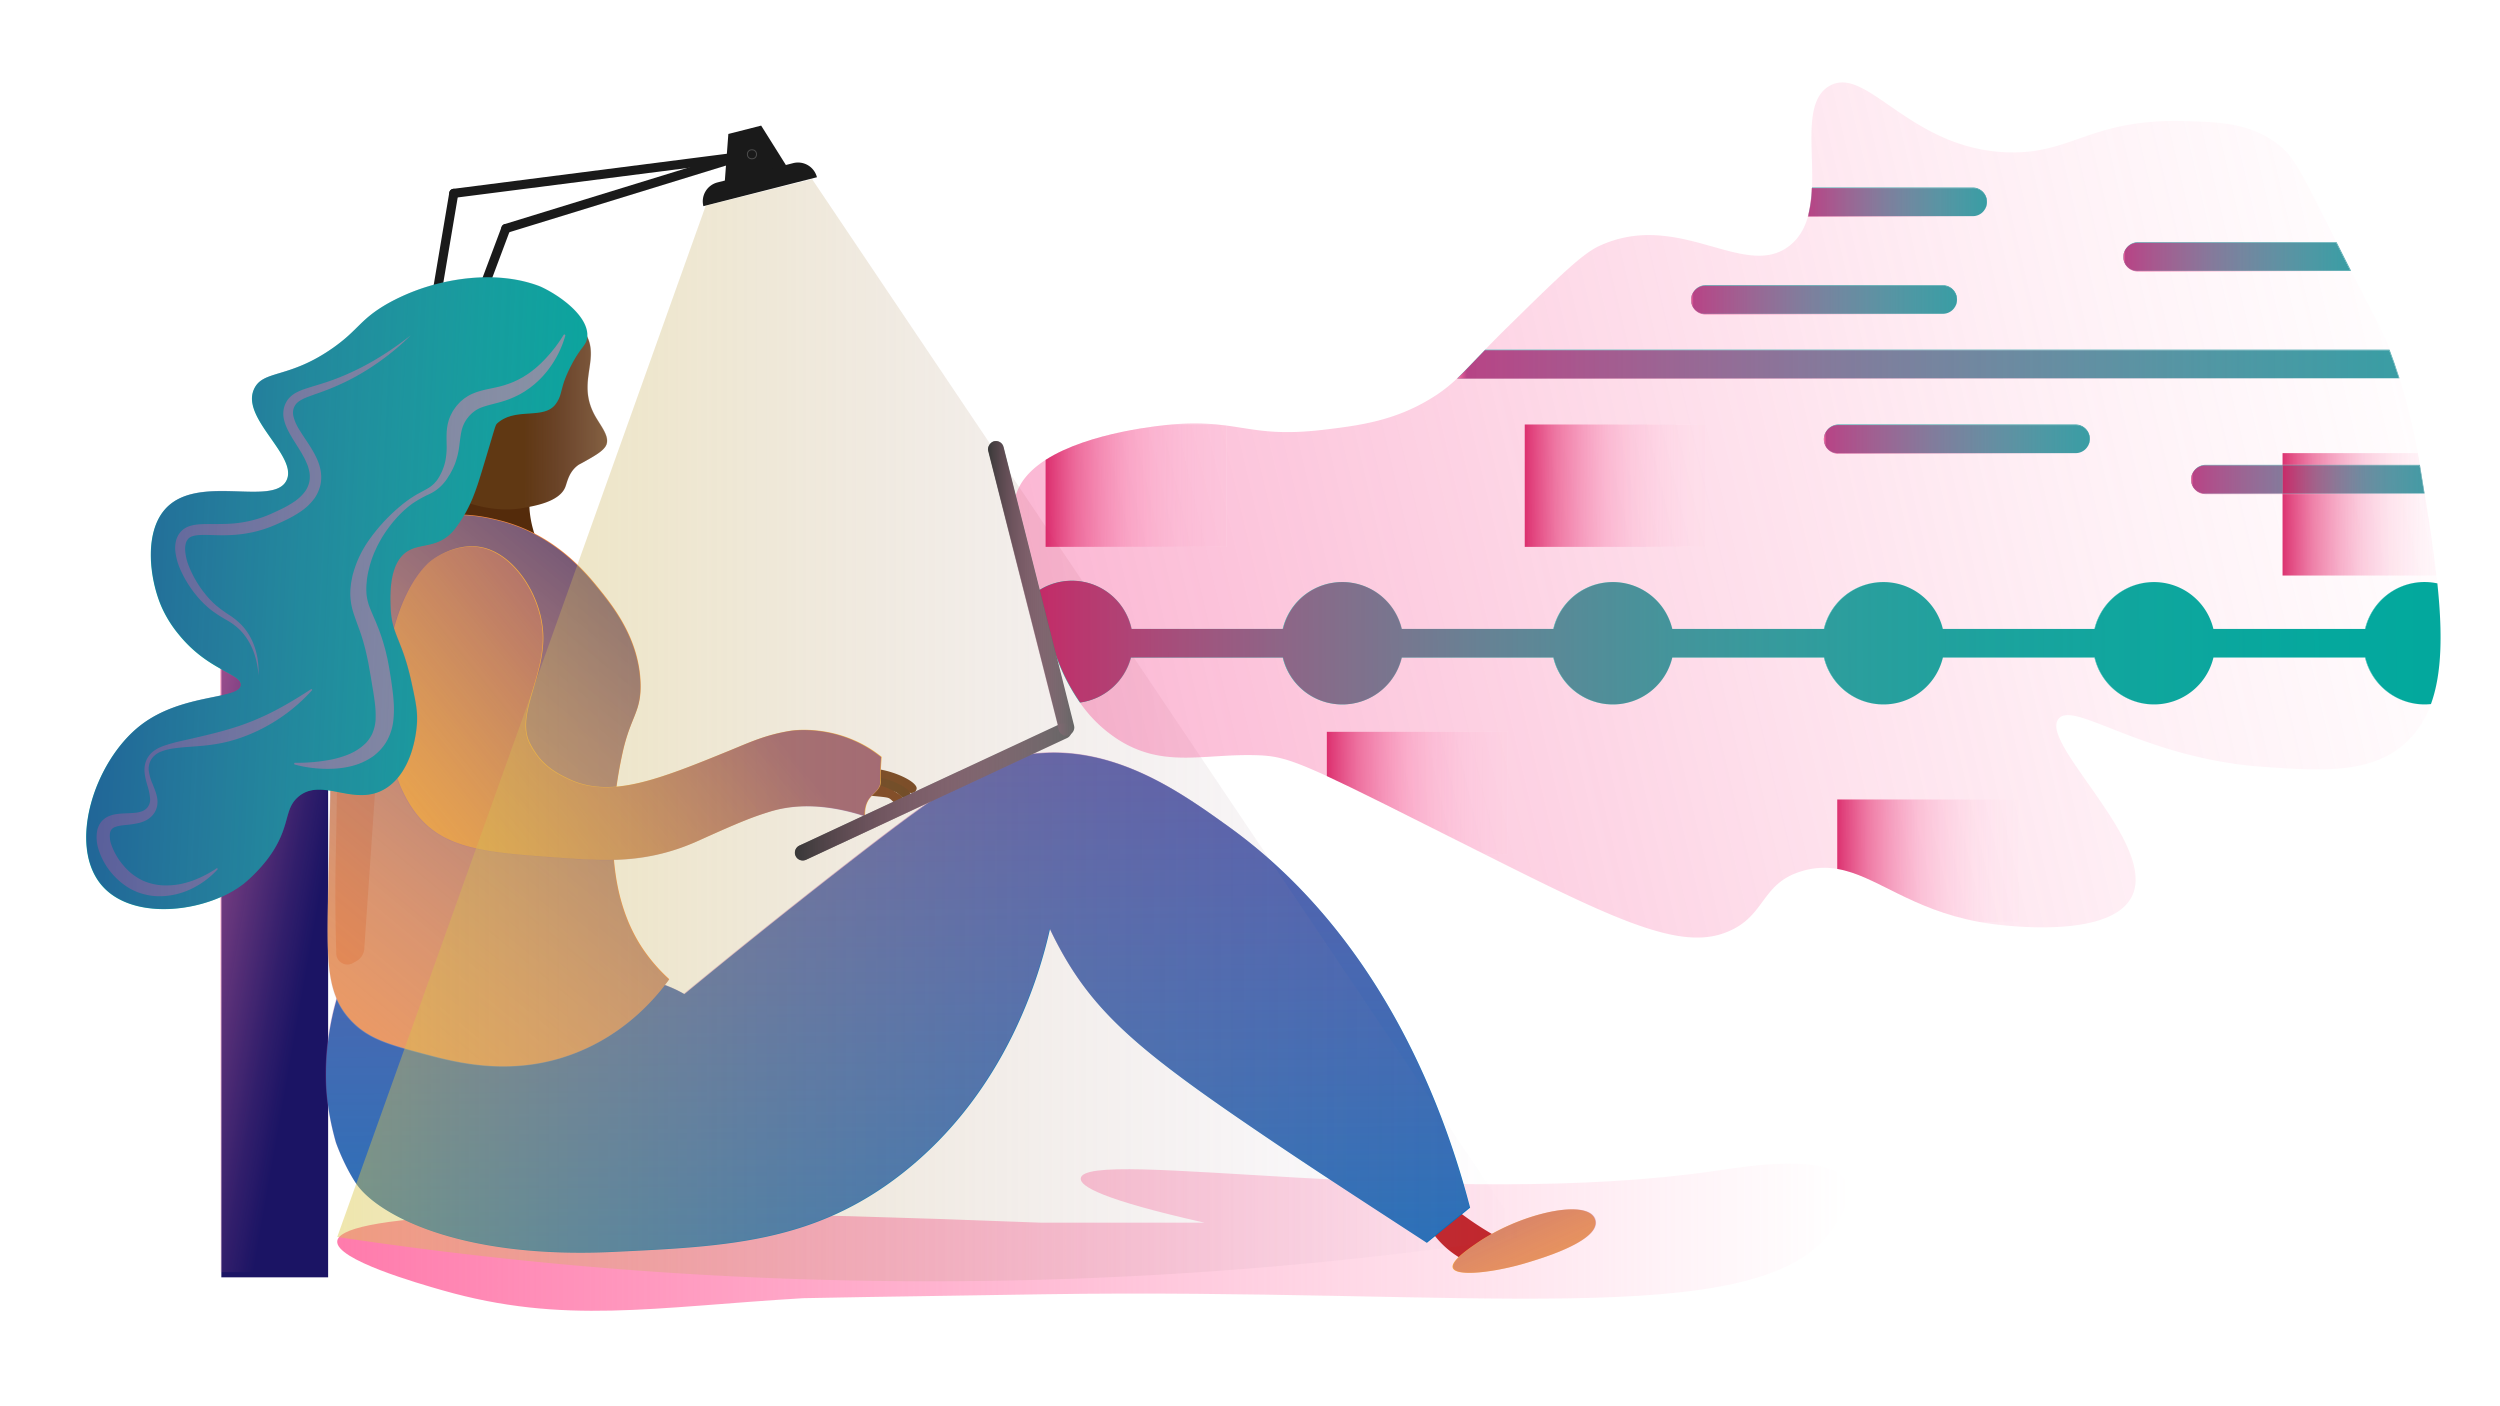 <svg xmlns="http://www.w3.org/2000/svg" xmlns:xlink="http://www.w3.org/1999/xlink" viewBox="0 0 1920 1080">
    <defs>
        <linearGradient id="linear-gradient-38" x1="71.58" y1="754.02" x2="1911.74" y2="322.41" xlink:href="#linear-gradient-8"/>
        <linearGradient id="linear-gradient-79" x1="758.68" y1="451.93" x2="824.84" y2="451.93" gradientTransform="translate(159.57 1108.79) rotate(-75.81)" xlink:href="#linear-gradient-78"/>
        <linearGradient id="Orchid-2" x1="65.15" y1="685.55" x2="240.72" y2="716.53" xlink:href="#Orchid"/>
        <linearGradient id="linear-gradient" x1="683.57" y1="234.2" x2="692.06" y2="1186.9" gradientUnits="userSpaceOnUse">
            <stop offset="0" stop-color="#662d91" stop-opacity="0.9"/>
            <stop offset="0.28" stop-color="#954599" stop-opacity="0.62"/>
            <stop offset="0.77" stop-color="#e16ca7" stop-opacity="0.17"/>
            <stop offset="1" stop-color="#ff7bac" stop-opacity="0"/>
        </linearGradient>
        <linearGradient id="linear-gradient-2" x1="611.91" y1="334.39" x2="83.97" y2="975.56" gradientUnits="userSpaceOnUse">
            <stop offset="0" stop-color="#1b1464"/>
            <stop offset="0.09" stop-color="#322b73" stop-opacity="0.9"/>
            <stop offset="0.71" stop-color="#c5c3d8" stop-opacity="0.25"/>
            <stop offset="1" stop-color="#fff" stop-opacity="0"/>
        </linearGradient>
        <linearGradient id="linear-gradient-3" x1="539.55" y1="494.65" x2="246.76" y2="731.75" gradientUnits="userSpaceOnUse">
            <stop offset="0" stop-color="#662d91" stop-opacity="0.64"/>
            <stop offset="0.03" stop-color="#682f92" stop-opacity="0.62"/>
            <stop offset="0.69" stop-color="#8e66a5" stop-opacity="0.17"/>
            <stop offset="1" stop-color="#9d7bac" stop-opacity="0"/>
        </linearGradient>
        <linearGradient id="linear-gradient-4" x1="612.7" y1="309.72" x2="402.38" y2="310.32" gradientUnits="userSpaceOnUse">
            <stop offset="0.34" stop-color="#dbc747"/>
            <stop offset="0.4" stop-color="#d4be52" stop-opacity="0.89"/>
            <stop offset="0.7" stop-color="#b79b82" stop-opacity="0.41"/>
            <stop offset="0.9" stop-color="#a484a0" stop-opacity="0.12"/>
            <stop offset="1" stop-color="#9d7bac" stop-opacity="0"/>
        </linearGradient>
        <linearGradient id="linear-gradient-5" x1="1103.69" y1="805.79" x2="1233.34" y2="1094.28" xlink:href="#linear-gradient"/>
        <linearGradient id="linear-gradient-6" x1="43.68" y1="445.47" x2="513.4" y2="468.09" gradientUnits="userSpaceOnUse">
            <stop offset="0" stop-color="#2e3192" stop-opacity="0.64"/>
            <stop offset="0.03" stop-color="#323493" stop-opacity="0.62"/>
            <stop offset="0.69" stop-color="#7f67a5" stop-opacity="0.17"/>
            <stop offset="1" stop-color="#9d7bac" stop-opacity="0"/>
        </linearGradient>
        <linearGradient id="linear-gradient-7" x1="259" y1="560.8" x2="1170" y2="560.8" gradientUnits="userSpaceOnUse">
            <stop offset="0" stop-color="#dbc747"/>
            <stop offset="0.1" stop-color="#d4be52" stop-opacity="0.89"/>
            <stop offset="0.55" stop-color="#b79b82" stop-opacity="0.41"/>
            <stop offset="0.86" stop-color="#a484a0" stop-opacity="0.12"/>
            <stop offset="1" stop-color="#9d7bac" stop-opacity="0"/>
        </linearGradient>
        <linearGradient id="linear-gradient-8" x1="99.62" y1="873.59" x2="1939.79" y2="441.98" gradientUnits="userSpaceOnUse">
            <stop offset="0" stop-color="#ff7bac"/>
            <stop offset="0.01" stop-color="#ed1e79" stop-opacity="0.7"/>
            <stop offset="0.42" stop-color="#f54890" stop-opacity="0.38"/>
            <stop offset="0.82" stop-color="#fc6da4" stop-opacity="0.11"/>
            <stop offset="1" stop-color="#ff7bac" stop-opacity="0"/>
        </linearGradient>
        <linearGradient id="linear-gradient-9" x1="20.52" y1="536.34" x2="1860.69" y2="104.73" xlink:href="#linear-gradient-8"/>
        <linearGradient id="linear-gradient-10" x1="61.46" y1="710.87" x2="1901.62" y2="279.26" xlink:href="#linear-gradient-8"/>
        <linearGradient id="linear-gradient-11" x1="21.77" y1="541.68" x2="1861.94" y2="110.07" xlink:href="#linear-gradient-8"/>
        <linearGradient id="linear-gradient-12" x1="42.07" y1="628.22" x2="1882.24" y2="196.61" xlink:href="#linear-gradient-8"/>
        <linearGradient id="linear-gradient-13" x1="1118.9" y1="290.73" x2="1842.52" y2="290.73" xlink:href="#linear-gradient-8"/>
        <linearGradient id="linear-gradient-14" x1="1119.38" y1="279.73" x2="1842.37" y2="279.73" xlink:href="#linear-gradient-8"/>
        <linearGradient id="linear-gradient-15" x1="24.82" y1="554.66" x2="1864.98" y2="123.05" xlink:href="#linear-gradient-8"/>
        <linearGradient id="linear-gradient-16" x1="1298.71" y1="232.86" x2="1502.71" y2="232.86" xlink:href="#linear-gradient-8"/>
        <linearGradient id="linear-gradient-17" x1="1298.71" y1="230.23" x2="1502.71" y2="230.23" xlink:href="#linear-gradient-8"/>
        <linearGradient id="linear-gradient-18" x1="53.92" y1="678.75" x2="1894.09" y2="247.14" xlink:href="#linear-gradient-8"/>
        <linearGradient id="linear-gradient-19" x1="1400.71" y1="339.86" x2="1604.71" y2="339.86" xlink:href="#linear-gradient-8"/>
        <linearGradient id="linear-gradient-20" x1="1400.71" y1="337.23" x2="1604.71" y2="337.23" xlink:href="#linear-gradient-8"/>
        <linearGradient id="linear-gradient-21" x1="1388.32" y1="155.47" x2="1525.71" y2="155.47" xlink:href="#linear-gradient-8"/>
        <linearGradient id="linear-gradient-22" x1="12.9" y1="503.84" x2="1853.07" y2="72.23" xlink:href="#linear-gradient-8"/>
        <linearGradient id="linear-gradient-23" x1="1388.32" y1="163.84" x2="1525.71" y2="163.84" xlink:href="#linear-gradient-8"/>
        <linearGradient id="linear-gradient-24" x1="1388.32" y1="155.23" x2="1525.71" y2="155.23" xlink:href="#linear-gradient-8"/>
        <linearGradient id="linear-gradient-25" x1="72.29" y1="757.05" x2="1912.45" y2="325.44" xlink:href="#linear-gradient-8"/>
        <linearGradient id="linear-gradient-26" x1="1682.71" y1="370.86" x2="1861.81" y2="370.86" xlink:href="#linear-gradient-8"/>
        <linearGradient id="linear-gradient-27" x1="1682.71" y1="368.23" x2="1861.81" y2="368.23" xlink:href="#linear-gradient-8"/>
        <linearGradient id="linear-gradient-28" x1="34.28" y1="595" x2="1874.45" y2="163.39" xlink:href="#linear-gradient-8"/>
        <linearGradient id="linear-gradient-29" x1="1630.71" y1="199.86" x2="1805.32" y2="199.86" xlink:href="#linear-gradient-8"/>
        <linearGradient id="linear-gradient-30" x1="1630.71" y1="197.23" x2="1805.32" y2="197.23" xlink:href="#linear-gradient-8"/>
        <linearGradient id="linear-gradient-31" x1="743.04" y1="498.3" x2="1966.39" y2="494.03" gradientUnits="userSpaceOnUse">
            <stop offset="0" stop-color="#d4145a"/>
            <stop offset="0.07" stop-color="#da2366" stop-opacity="0.85"/>
            <stop offset="0.19" stop-color="#e43a78" stop-opacity="0.63"/>
            <stop offset="0.32" stop-color="#ec4e88" stop-opacity="0.44"/>
            <stop offset="0.44" stop-color="#f35e95" stop-opacity="0.28"/>
            <stop offset="0.57" stop-color="#f86b9f" stop-opacity="0.16"/>
            <stop offset="0.71" stop-color="#fc74a6" stop-opacity="0.07"/>
            <stop offset="0.85" stop-color="#fe79ab" stop-opacity="0.02"/>
            <stop offset="1" stop-color="#ff7bac" stop-opacity="0"/>
        </linearGradient>
        <linearGradient id="linear-gradient-32" x1="82.41" y1="800.21" x2="1922.58" y2="368.61" xlink:href="#linear-gradient-8"/>
        <linearGradient id="linear-gradient-33" x1="743.13" y1="524.81" x2="1966.49" y2="520.54" xlink:href="#linear-gradient-31"/>
        <linearGradient id="linear-gradient-34" x1="104.08" y1="892.61" x2="1944.25" y2="461" xlink:href="#linear-gradient-8"/>
        <linearGradient id="linear-gradient-35" x1="743.14" y1="526.26" x2="1966.49" y2="521.99" xlink:href="#linear-gradient-31"/>
        <linearGradient id="linear-gradient-36" x1="117.68" y1="950.59" x2="1957.85" y2="518.99" xlink:href="#linear-gradient-8"/>
        <linearGradient id="linear-gradient-37" x1="743.2" y1="544.78" x2="1966.56" y2="540.51" xlink:href="#linear-gradient-31"/>
        <linearGradient id="Orchid" x1="258.97" y1="950.17" x2="1419.6" y2="950.17" gradientUnits="userSpaceOnUse">
            <stop offset="0" stop-color="#ff7bac"/>
            <stop offset="0.22" stop-color="#ff7bac" stop-opacity="0.76"/>
            <stop offset="0.6" stop-color="#ff7bac" stop-opacity="0.36"/>
            <stop offset="0.87" stop-color="#ff7bac" stop-opacity="0.1"/>
            <stop offset="1" stop-color="#ff7bac" stop-opacity="0"/>
        </linearGradient>
        <linearGradient id="linear-gradient-39" x1="743.13" y1="524.08" x2="1966.48" y2="519.81" xlink:href="#linear-gradient-31"/>
        <linearGradient id="linear-gradient-40" x1="60.62" y1="707.31" x2="1900.79" y2="275.71" xlink:href="#linear-gradient-8"/>
        <linearGradient id="linear-gradient-41" x1="743.12" y1="522.65" x2="1966.48" y2="518.38" xlink:href="#linear-gradient-31"/>
        <linearGradient id="linear-gradient-42" x1="93.25" y1="846.41" x2="1933.42" y2="414.8" xlink:href="#linear-gradient-8"/>
        <linearGradient id="linear-gradient-43" x1="743.13" y1="525.54" x2="1966.49" y2="521.26" xlink:href="#linear-gradient-31"/>
        <linearGradient id="linear-gradient-44" x1="58.54" y1="698.45" x2="1898.71" y2="266.84" xlink:href="#linear-gradient-8"/>
        <linearGradient id="linear-gradient-45" x1="742.93" y1="466.09" x2="1966.28" y2="461.82" xlink:href="#linear-gradient-31"/>
        <linearGradient id="linear-gradient-46" x1="47.6" y1="651.8" x2="1887.77" y2="220.19" xlink:href="#linear-gradient-8"/>
        <linearGradient id="linear-gradient-47" x1="742.92" y1="464.86" x2="1966.28" y2="460.59" xlink:href="#linear-gradient-31"/>
        <linearGradient id="linear-gradient-48" x1="97.06" y1="862.65" x2="1937.22" y2="431.05" xlink:href="#linear-gradient-8"/>
        <linearGradient id="linear-gradient-49" x1="742.88" y1="451.44" x2="1966.23" y2="447.17" xlink:href="#linear-gradient-31"/>
        <linearGradient id="linear-gradient-50" x1="91.05" y1="837.04" x2="1931.22" y2="405.43" xlink:href="#linear-gradient-8"/>
        <linearGradient id="linear-gradient-51" x1="742.93" y1="468.26" x2="1966.29" y2="463.99" xlink:href="#linear-gradient-31"/>
        <linearGradient id="linear-gradient-52" x1="69.38" y1="744.64" x2="1909.55" y2="313.04" xlink:href="#linear-gradient-8"/>
        <linearGradient id="linear-gradient-53" x1="742.93" y1="466.81" x2="1966.28" y2="462.54" xlink:href="#linear-gradient-31"/>
        <linearGradient id="linear-gradient-54" x1="80.21" y1="790.84" x2="1920.38" y2="359.23" xlink:href="#linear-gradient-8"/>
        <linearGradient id="linear-gradient-55" x1="742.93" y1="467.54" x2="1966.29" y2="463.27" xlink:href="#linear-gradient-31"/>
        <linearGradient id="linear-gradient-56" x1="743.03" y1="495.59" x2="1966.38" y2="491.32" xlink:href="#linear-gradient-31"/>
        <linearGradient id="linear-gradient-57" x1="47.82" y1="652.74" x2="1887.99" y2="221.13" xlink:href="#linear-gradient-8"/>
        <linearGradient id="linear-gradient-58" x1="1163.98" y1="373.27" x2="1322.02" y2="372.72" xlink:href="#linear-gradient-31"/>
        <linearGradient id="linear-gradient-59" x1="124.36" y1="979.08" x2="1964.53" y2="547.47" xlink:href="#linear-gradient-8"/>
        <linearGradient id="linear-gradient-60" x1="1403.98" y1="661.27" x2="1562.02" y2="660.72" xlink:href="#linear-gradient-31"/>
        <linearGradient id="linear-gradient-61" x1="92.36" y1="842.64" x2="1932.53" y2="411.03" xlink:href="#linear-gradient-8"/>
        <linearGradient id="linear-gradient-62" x1="1011.98" y1="609.27" x2="1170.02" y2="608.72" xlink:href="#linear-gradient-31"/>
        <linearGradient id="linear-gradient-63" x1="72.74" y1="758.97" x2="1912.91" y2="327.37" xlink:href="#linear-gradient-8"/>
        <linearGradient id="linear-gradient-64" x1="1745.83" y1="352.71" x2="1903.87" y2="352.16" xlink:href="#linear-gradient-31"/>
        <linearGradient id="linear-gradient-65" x1="86.02" y1="815.58" x2="1926.18" y2="383.97" xlink:href="#linear-gradient-8"/>
        <linearGradient id="linear-gradient-66" x1="1746.04" y1="410.92" x2="1904.08" y2="410.37" xlink:href="#linear-gradient-31"/>
        <linearGradient id="linear-gradient-67" x1="1745.89" y1="368.22" x2="1903.93" y2="367.66" xlink:href="#linear-gradient-31"/>
        <linearGradient id="linear-gradient-68" x1="78.77" y1="784.68" x2="1918.94" y2="353.07" xlink:href="#linear-gradient-8"/>
        <linearGradient id="linear-gradient-69" x1="1682.71" y1="379.23" x2="1861.81" y2="379.23" xlink:href="#linear-gradient-8"/>
        <linearGradient id="linear-gradient-70" x1="1745.93" y1="379.45" x2="1903.97" y2="378.9" xlink:href="#linear-gradient-31"/>
        <linearGradient id="linear-gradient-72" x1="1745.89" y1="368.45" x2="1903.93" y2="367.9" xlink:href="#linear-gradient-31"/>
        <linearGradient id="linear-gradient-73" x1="795.82" y1="326.92" x2="953.86" y2="326.36" xlink:href="#linear-gradient-31"/>
        <linearGradient id="linear-gradient-74" x1="30.79" y1="580.11" x2="1870.96" y2="148.51" xlink:href="#linear-gradient-8"/>
        <linearGradient id="linear-gradient-75" x1="795.98" y1="373.44" x2="954.02" y2="372.88" xlink:href="#linear-gradient-31"/>
        <linearGradient id="linear-gradient-76" x1="117.88" y1="951.45" x2="1958.05" y2="519.84" xlink:href="#linear-gradient-8"/>
        <linearGradient id="linear-gradient-77" x1="112.5" y1="928.48" x2="1952.67" y2="496.88" xlink:href="#linear-gradient-8"/>
        <linearGradient id="linear-gradient-78" x1="610.43" y1="608.21" x2="822.74" y2="608.21" gradientUnits="userSpaceOnUse">
            <stop offset="0" stop-color="#333" stop-opacity="0.9"/>
            <stop offset="0.42" stop-color="#8f5369" stop-opacity="0.49"/>
            <stop offset="1" stop-color="#ff7bac" stop-opacity="0"/>
        </linearGradient>
        <style>
            .cls-4{fill:#1a1a1a}.cls-5{fill:none;stroke:#1a1a1a;stroke-linecap:round;stroke-linejoin:round;stroke-width:7px}.cls-15{fill:#603813}.cls-17{fill:#fbb03b}.cls-21{fill:#00a99d}.cls-22{fill:#8795a4}.cls-30{fill:#399da4}.cls-46{fill:url(#linear-gradient-27)}.cls-96{fill:#666}
        </style>
    </defs>
    <title>
        grape_promo
    </title>
    <g id="image">
        <g id="shadow">
            <path d="M259,953.2c1.93-18.18,110.65-31,540-14.2H925c-79.12-17.8-95.57-28-95-34,2.28-24.37,280,24.9,489-6,21.9-3.24,88-14,99,9,6.46,13.44-8.46,33-13,39-58,76.14-276.43,41.93-604,47-120.34,1.86-180.52,2.79-184,3-115.82,6.9-184,20.52-277-6C321.7,985.78,257.48,967.46,259,953.2Z" style="fill:url(#Orchid)"/>
        </g>
        <g id="wall">
            <path d="M190,446h42a20,20,0,0,1,20,20V981a0,0,0,0,1,0,0H170a0,0,0,0,1,0,0V466A20,20,0,0,1,190,446Z" style="fill:#1b1464"/>
            <path d="M189,442h42a20,20,0,0,1,20,20V977a0,0,0,0,1,0,0H169a0,0,0,0,1,0,0V462A20,20,0,0,1,189,442Z" style="fill:url(#Orchid-2)"/>
        </g>
        <g id="light">
            <path class="cls-4" d="M605.79,130.28l-49.42,12.6,3-40,25.2-6.42Z"/>
            <path class="cls-4" d="M551.95,132.47h60a15,15,0,0,1,15,15v0a0,0,0,0,1,0,0h-90a0,0,0,0,1,0,0v0A15,15,0,0,1,551.95,132.47Z" transform="translate(-16.54 148.07) rotate(-14.3)"/>
            <line class="cls-5" x1="582.5" y1="118.5" x2="348.5" y2="148.5"/>
            <line class="cls-5" x1="348.5" y1="148.5" x2="307.5" y2="391.5"/>
            <line class="cls-5" x1="583.5" y1="115.5" x2="388.5" y2="175.5"/>
            <line class="cls-5" x1="307.5" y1="391.5" x2="388.5" y2="175.5"/>
            <circle cx="577.5" cy="118.5" r="3.5" style="stroke-miterlimit:10;stroke:#4d4d4d;stroke-width:.75px;fill:#1a1a1a"/>
        </g>
        <g id="body">
            <g id="neck">
                <path d="M352.69,343.5c-16.44,13.86-6.28,41.49-32.76,72a100,100,0,0,1-12.43,12q102.57,28.62,113,12,4.23-6.76-6.78-21c-3.25-7.31-15.07-36.36,1.13-62a58.13,58.13,0,0,1,10.17-12C381.59,331.07,362.13,335.55,352.69,343.5Z" style="fill:#542b0b"/>
            </g>
            <g id="sock">
                <path d="M1089.78,922.05c4.2,24.74,24.68,44.17,45.81,50.22a55.62,55.62,0,0,0,8.48,1.73c7.82-3,12.51-9.58,11.87-15.59a12,12,0,0,0-3.39-6.92,247,247,0,0,1-54.28-39.83c-3-2.88-5.79-5.77-8.49-8.66A58.34,58.34,0,0,0,1089.78,922.05Z" style="fill:#c1272d"/>
            </g>
            <path id="pants" d="M525.59,763.5c31-25.53,72.48-59.17,122.39-98,87.77-68.29,111-81.62,142.31-86,63.67-8.89,116.17,28.76,152.75,55,122.74,88,169,227.87,186,293l-33.21,27c-62.66-40.79-92.71-60.32-129-85C877.7,809,841.52,779.13,814,728.5c-3.39-6.24-6-11.51-7.59-15-7.69,34-33,124.75-113.85,188-67.39,52.74-134.4,55.89-222,60-118.76,5.57-181.66-29.19-197.34-53-9.37-14.23-15.18-31-15.18-31-5.57-19.68-7.26-35-7.59-47A208.65,208.65,0,0,1,259,766c1.32-6.79,7.25-32.61,32.81-48a66.74,66.74,0,0,1,29.41-10c12.7-1.06,21.36,2.18,40.73,9,44.57,15.69,44.67,12.7,56.57,18,20.55,9.14,20,12.35,32.48,15,16.58,3.53,24.27-.72,42,2A95,95,0,0,1,525.59,763.5Z" style="fill:#0071bc"/>
            <path id="pants-2" data-name="pants" d="M525.19,763.1c31-25.53,72.49-59.17,122.39-98,87.78-68.28,111-81.62,142.32-86,63.66-8.89,116.16,28.76,152.75,55,122.73,88,169.05,227.87,185.95,293l-33.2,27c-62.67-40.79-92.71-60.32-129-85-89.07-60.51-125.24-90.37-152.75-141-3.39-6.24-6-11.51-7.59-15-7.7,34-33,124.75-113.85,188-67.39,52.74-134.4,55.89-222,60-118.76,5.57-181.66-29.19-197.34-53-9.38-14.23-15.18-31-15.18-31-5.57-19.68-7.27-35-7.59-47a208,208,0,0,1,8.55-64.5c1.31-6.79,7.24-32.61,32.8-48a66.79,66.79,0,0,1,29.42-10c12.69-1.05,21.36,2.18,40.73,9,44.56,15.69,44.66,12.7,56.56,18,20.55,9.14,20,12.35,32.48,15,16.58,3.53,24.27-.72,42,2A95.18,95.18,0,0,1,525.19,763.1Z" style="fill:url(#linear-gradient)"/>
            <g id="torso">
                <path d="M269.5,783.5c-20.16-21.66-18.62-47.6-17-116,2.83-119.61.63-147,17-196,14-41.92,27.66-58,44-67,28-15.4,59.06-7.73,70-5C425.61,410,449.67,439.2,460,452c10.72,13.29,30.69,38.05,32,72,.88,22.89-7.66,25.49-14,55-7.19,33.44-17.15,101.24,16,150a129.6,129.6,0,0,0,20,23c-10.66,14.72-33.91,42.07-73,57-47.63,18.19-90.08,7-114.5.5C299.93,802.4,283.12,798.14,269.5,783.5Z" style="fill:#fb8c3b"/>
                <path d="M279.63,481.44c-13.82,45.16-12,70.37-14.35,180.57-.72,33.08.48,70,.48,70a1.1,1.1,0,0,0,1.8,1l2.83-1.62a4.22,4.22,0,0,0,1.87-3l19-276.15c.07-1.1-.22-1.17-.65-.16C290.6,452.08,283.55,468.63,279.63,481.44Z" style="stroke:#f7751e;stroke-width:15px;stroke-miterlimit:10;fill:none"/>
                <path d="M269.22,783.91c-20.15-21.66-18.61-47.6-17-116,2.83-119.61.63-147,17-196,14-41.92,27.66-58,44-67,28-15.4,59.07-7.72,70-5,42.11,10.5,66.18,39.7,76.5,52.5,10.72,13.29,30.69,38,32,72,.89,22.89-7.65,25.49-14,55-7.19,33.44-17.15,101.24,16,150a129.6,129.6,0,0,0,20,23c-10.66,14.72-33.9,42.07-73,57-47.63,18.19-90.08,7-114.5.5C299.66,802.81,282.85,798.55,269.22,783.91Z" style="fill:url(#linear-gradient-2)"/>
            </g>
            <g id="hands">
                <path d="M662.09,592.55c1.93-4.71,19.81-1.72,32.22,4.38,6.78,3.34,10,6.65,9.67,8.78a4.27,4.27,0,0,1-1.08,2.19,4.4,4.4,0,0,1-3.22,1.1c-2.79-.09-4.11-2.63-6.44-4.39-1.4-1.05-2.55-1.37-10.74-2.19-12.22-1.23-14.6-1-17.19-3.29C663.7,597.7,661.23,594.63,662.09,592.55Z" style="fill:#6b3813"/>
                <path class="cls-15" d="M660,598c1.8-4.29,18.45-1.57,30,4,6.31,3,9.3,6.06,9,8a3.87,3.87,0,0,1-1,2,4.15,4.15,0,0,1-3,1c-2.6-.08-3.83-2.4-6-4-1.3-1-2.38-1.25-10-2-11.38-1.12-13.59-.92-16-3C661.5,602.7,659.2,599.9,660,598Z"/>
                <path d="M654.65,602.6c1.8-4.3,18.44-1.57,30,4,6.31,3,9.29,6.06,9,8a4,4,0,0,1-1,2,4.16,4.16,0,0,1-3,1c-2.6-.08-3.83-2.4-6-4-1.3-1-2.38-1.25-10-2-11.38-1.12-13.6-.92-16-3C656.14,607.3,653.85,604.49,654.65,602.6Z" style="fill:#733813"/>
            </g>
            <g id="arm">
                <path class="cls-17" d="M328.63,432.73c3.8-3.64,21.69-16.33,41.17-12.5,25.33,5,46.1,37.11,47.43,66.58,1.47,32.39-20.57,61.21-10.58,83A61.52,61.52,0,0,0,415.17,583c7.2,8.12,15.44,12.13,21.11,14.89,32,15.61,68.23,1.37,125.11-21.92,14.64-6,26.77-11.68,45.41-14.74,7.46-1.23,31.75-2.66,56.5,10.79a90.2,90.2,0,0,1,13.83,9.26c-.23,3.12-.4,5.83-.51,8-.26,4.7-.29,7.05-.21,9.63.06,1.7.1,1.44.08,1.86-.21,5.33-5.42,8.19-8.49,12.32-1.87,2.51-3.8,6.63-3.61,13.56-34.08-11-57.8-8.12-73.26-3.3-13.13,4.1-22.41,7.7-54.44,22.18C497,663.51,464.44,661.2,430,658.75c-60.19-4.28-93.46-6.64-114.76-40.24C282.82,567.43,292.69,467.19,328.63,432.73Z"/>
                <path d="M328.16,433c3.81-3.65,21.69-16.33,41.18-12.5,25.32,5,46.1,37.11,47.43,66.58,1.46,32.39-20.57,61.21-10.58,83a62,62,0,0,0,8.51,13.16c7.21,8.11,15.45,12.13,21.11,14.89,32,15.61,68.24,1.37,125.12-21.92,14.64-6,26.76-11.68,45.41-14.75,7.45-1.22,31.75-2.65,56.5,10.79a90.2,90.2,0,0,1,13.83,9.26c-.23,3.13-.4,5.84-.52,8-.25,4.7-.29,7-.2,9.63,0,1.69.1,1.44.08,1.85-.21,5.34-5.42,8.19-8.5,12.32-1.87,2.52-3.79,6.64-3.6,13.57-34.09-11-57.8-8.13-73.27-3.3-13.13,4.09-22.41,7.69-54.43,22.18-39.74,18-72.26,15.67-106.72,13.22-60.2-4.28-93.46-6.64-114.77-40.24C282.35,567.66,292.22,467.42,328.16,433Z" style="fill:url(#linear-gradient-3)"/>
            </g>
            <g id="head">
                <path class="cls-15" d="M306.41,341.1a76.3,76.3,0,0,1,6.76-78.49,74.39,74.39,0,0,1,21.31-19.77c39-23.92,103.13-13.13,116.61,16,8.68,18.78-8,35.62,5.87,60.54,4.42,7.92,11.61,16.1,8.48,22.64-2.06,4.28-8.62,8-16.87,12.64-3.3,1.87-3.58,1.79-5,2.87-6.77,5.17-8,12.86-9.39,16.42-4.44,11.47-23.65,14.7-33.62,16.38C372.24,395.14,326.2,381.33,306.41,341.1Z"/>
                <path d="M306.68,341a76.3,76.3,0,0,1,6.76-78.48,74.39,74.39,0,0,1,21.31-19.77c39-23.93,103.13-13.14,116.62,16,8.67,18.77-8,35.62,5.87,60.54,4.41,7.92,11.61,16.1,8.47,22.63-2.06,4.28-8.61,8-16.86,12.64-3.31,1.87-3.59,1.79-5,2.88-6.77,5.17-8,12.86-9.39,16.42-4.44,11.46-23.64,14.69-33.61,16.37C372.52,395,326.47,381.2,306.68,341Z" style="fill:url(#linear-gradient-4)"/>
            </g>
            <g id="shoe">
                <path class="cls-17" d="M1225.36,939.48c-.7,15.11-44,27.59-50.87,29.74-24.48,7.7-55.87,11.77-58.73,4.69-2.09-5.17,11.85-14.69,18.76-19.42,31.6-21.63,79.22-33,89.08-20.44A8.33,8.33,0,0,1,1225.36,939.48Z"/>
                <path d="M1225.79,939.37c-.7,15.12-44,27.59-50.87,29.75-24.48,7.69-55.87,11.76-58.73,4.69-2.09-5.17,11.85-14.7,18.76-19.43,31.6-21.63,79.22-33,89.08-20.43A8.27,8.27,0,0,1,1225.79,939.37Z" style="fill:url(#linear-gradient-5)"/>
            </g>
            <g id="hair">
                <path class="cls-21" d="M451,259c-.64,6.41-4.64,6.93-12,21-9.6,18.34-6.35,21.89-12,30-8.94,12.82-30.72,2.4-45,15-1.88,1.66-1.19,1.59-12,37-4.24,13.91-8.65,27.95-19,42a43.69,43.69,0,0,1-3.71,4.64C335.21,421.46,322.15,416.8,312,424c-13.15,9.33-12.43,32.44-12,43,.84,20.7,8.8,23.87,16,57,3.38,15.56,5.07,23.33,4,34-.51,5.11-3.43,34.08-23,47-24.27,16-49.55-8.85-68,7-11.59,10-5.28,22.92-23,47a118.47,118.47,0,0,1-18,19c-27.34,22.13-84.23,30.17-109,3-27.78-30.47-6.92-96.21,29-124,32.14-24.87,76.53-19.5,77-31,.36-8.75-25.39-10.81-48-39a90.47,90.47,0,0,1-13-21c-9-20.76-13.44-55.38,2-74,24.29-29.3,83.82-2.21,94-23,9.12-18.61-35.07-47.52-25-70,6.82-15.21,26.56-7.63,61-32,19.76-14,20.43-21.72,42-34a158.12,158.12,0,0,1,42-16c12-2.75,43-8.55,73,2.29a37.08,37.08,0,0,1,4,1.71C431.85,228.25,452.53,243.76,451,259Z"/>
                <path class="cls-22" d="M434.14,257.79A77.78,77.78,0,0,1,421,284,72.75,72.75,0,0,1,410.59,295c-1,.84-2,1.59-3,2.39s-2.09,1.47-3.14,2.21c-.53.36-1,.74-1.59,1.08l-1.67,1c-1.11.65-2.22,1.33-3.39,1.87A73.22,73.22,0,0,1,383.5,309c-4.79,1.32-9.37,2.34-13.19,3.72A23.63,23.63,0,0,0,361,318.8a17.74,17.74,0,0,0-1.85,2.18,11.47,11.47,0,0,0-.87,1.14l-.75,1.18a24.65,24.65,0,0,0-2.37,5.09c-1.21,3.67-1.65,8.14-2.3,13a63.85,63.85,0,0,1-3.45,14.9l-1.55,3.56c-.56,1.16-1.2,2.28-1.79,3.4l-.46.85-.52.79-1,1.6-1,1.58-1.16,1.54A32.29,32.29,0,0,1,330,379.35a93.79,93.79,0,0,0-12.34,6.76,71.75,71.75,0,0,0-10.59,9,93.58,93.58,0,0,0-9,10.68,90.35,90.35,0,0,0-7.34,11.75c-.51,1-1.09,2-1.55,3.07l-1.42,3.11c-.5,1-.85,2.11-1.28,3.16s-.86,2.08-1.17,3.17l-1,3.2c-.36,1.06-.55,2.16-.84,3.23A60.91,60.91,0,0,0,282.1,443a27.42,27.42,0,0,0-.38,3.25c-.09,1.08-.26,2.16-.32,3.24l-.08,3.19.11,3.1a39.45,39.45,0,0,0,3,11.95c1.62,4.09,3.67,8.51,5.5,13.11a142.62,142.62,0,0,1,4.86,14.13c.67,2.4,1.38,4.79,1.89,7.21l.84,3.63.71,3.63c.24,1.21.46,2.43.68,3.64l.58,3.54c.38,2.36.79,4.73,1.12,7.13.68,4.78,1.35,9.63,1.67,14.66A78.12,78.12,0,0,1,302,554a41.56,41.56,0,0,1-5.4,15.95,38.42,38.42,0,0,1-5.24,6.68c-1,1-2,1.92-3.08,2.85s-2.18,1.71-3.34,2.42a48.67,48.67,0,0,1-14.53,6.33,70.26,70.26,0,0,1-7.48,1.51c-2.51.33-5,.57-7.48.66a97.48,97.48,0,0,1-29-3.19.7.7,0,0,1,.19-1.38h0a137.17,137.17,0,0,0,28-2.53,77.72,77.72,0,0,0,12.92-3.87A43,43,0,0,0,278.39,573c.82-.62,1.49-1.37,2.23-2s1.38-1.43,1.95-2.22a24,24,0,0,0,1.7-2.37c.52-.81,1-1.68,1.41-2.51a30.28,30.28,0,0,0,2.77-11.23,75.1,75.1,0,0,0-.58-12.91c-.56-4.46-1.25-9-2.06-13.66l-1.17-7-.6-3.5c-.22-1.13-.42-2.26-.62-3.39l-.59-3.39-.71-3.35c-.45-2.24-1-4.45-1.51-6.66-1.12-4.4-2.34-8.75-3.85-13.07s-3.19-8.68-4.82-13.54a50.89,50.89,0,0,1-2.92-15.9c0-1.35.05-2.7.11-4l.42-3.94c.18-1.29.45-2.56.69-3.83s.46-2.56.86-3.78a82.53,82.53,0,0,1,13.11-27.13,135.94,135.94,0,0,1,19.62-21.8c1.79-1.64,3.68-3.18,5.55-4.75l2.92-2.23c1-.71,2-1.44,3-2.12,2.05-1.34,4.14-2.65,6.28-3.81s4.27-2.29,6.27-3.42a23.58,23.58,0,0,0,9.28-9,42.13,42.13,0,0,0,4.87-12.3,56.66,56.66,0,0,0,1-13.27c-.06-4.63-.31-9.77.89-15.35l.55-2.07a15,15,0,0,1,.66-2.06,28.34,28.34,0,0,1,1.79-4,24.67,24.67,0,0,1,2.25-3.67,29.4,29.4,0,0,1,2.66-3.35l1.47-1.58c.49-.52,1.09-1,1.64-1.45s1.11-1,1.7-1.4l1.83-1.23a29.74,29.74,0,0,1,3.82-2.11c.65-.34,1.3-.55,2-.82s1.31-.55,1.95-.74c5.19-1.76,10-2.5,14.44-3.53a73.87,73.87,0,0,0,12.64-3.84c1-.37,2-.87,3-1.33s2-.93,2.94-1.48,2-1,2.9-1.61,1.9-1.17,2.83-1.78A78,78,0,0,0,415.43,279a110.84,110.84,0,0,0,17.43-21.79.71.71,0,0,1,1.28.58Z"/>
                <path class="cls-22" d="M315.5,257.5a195.44,195.44,0,0,1-42,31.53,182.7,182.7,0,0,1-24.09,11.06c-4.12,1.58-8.31,2.94-12.27,4.44s-7.67,3.21-9.72,5.67a10.48,10.48,0,0,0-2.12,4.32,11.82,11.82,0,0,0,0,5,34.74,34.74,0,0,0,4.66,10.64c4.32,7.17,9.93,14.16,13.74,22.91a36.49,36.49,0,0,1,2.27,7,28.53,28.53,0,0,1,.71,7.59,26,26,0,0,1-1.42,7.62,29.32,29.32,0,0,1-3.37,6.91,41.83,41.83,0,0,1-10.39,10.27,89.14,89.14,0,0,1-11.94,6.9c-2,1-4.05,1.91-6.05,2.8-1,.46-2,.91-3.09,1.35s-2.11.89-3.18,1.28a91.59,91.59,0,0,1-13.15,3.94,102.1,102.1,0,0,1-13.53,2c-4.53.33-9,.41-13.46.31s-8.78-.31-12.84-.17-7.7.8-9.48,2.72a8.54,8.54,0,0,0-2.13,3.88,17.43,17.43,0,0,0-.44,5.29,39.71,39.71,0,0,0,2.66,11.6,82.66,82.66,0,0,0,12.56,21.64,65.81,65.81,0,0,0,8.66,9.07,111,111,0,0,0,10.36,7.52,51,51,0,0,1,10.31,8.77,44.57,44.57,0,0,1,7.18,11.41,53.78,53.78,0,0,1,3.8,12.74,65,65,0,0,1,.79,13.12c-.65-8.69-2.72-17.29-6.83-24.76a44.26,44.26,0,0,0-7.49-10.13A46.94,46.94,0,0,0,174,476.19,109.71,109.71,0,0,1,162.82,469a71.58,71.58,0,0,1-9.93-9.28,85,85,0,0,1-8.16-10.8,81,81,0,0,1-6.42-12,47.36,47.36,0,0,1-3.67-13.68,24.45,24.45,0,0,1,.49-7.7,16.26,16.26,0,0,1,4-7.5,15,15,0,0,1,1.67-1.51,18.48,18.48,0,0,1,1.86-1.21,19.28,19.28,0,0,1,3.86-1.56,34.68,34.68,0,0,1,7.32-1.13c4.67-.27,9-.13,13.32-.16s8.51-.12,12.68-.49A93.73,93.73,0,0,0,192.13,400,84.64,84.64,0,0,0,204,396.35q1.45-.54,2.88-1.17c1-.41,1.89-.81,2.89-1.28,2-.89,3.91-1.8,5.82-2.72a80.68,80.68,0,0,0,10.72-6.11,33.52,33.52,0,0,0,8.19-7.94,20.44,20.44,0,0,0,2.41-4.78,17.22,17.22,0,0,0,1-5.17,19.5,19.5,0,0,0-.44-5.4c-.16-.91-.45-1.82-.69-2.74s-.6-1.84-1-2.75a50.44,50.44,0,0,0-2.59-5.49c-1-1.82-2-3.63-3.16-5.45-2.23-3.64-4.66-7.3-6.92-11.25a58.72,58.72,0,0,1-3.16-6.24,30.21,30.21,0,0,1-2.14-7.15,19.45,19.45,0,0,1,.43-8,17.6,17.6,0,0,1,3.92-7.14,21.15,21.15,0,0,1,6.28-4.54,49.17,49.17,0,0,1,6.49-2.58c4.26-1.42,8.41-2.6,12.52-3.9a182.24,182.24,0,0,0,24-9.42C287.14,277.81,301.75,268.25,315.5,257.5Z"/>
                <path class="cls-22" d="M239.83,529.88a132.79,132.79,0,0,1-33.57,27,130.65,130.65,0,0,1-19.8,9.15,110.94,110.94,0,0,1-21.11,5.49c-7.14,1.18-14.33,1.61-21.38,2.15-3.53.26-7,.6-10.46,1.08a41.64,41.64,0,0,0-9.91,2.51,15.08,15.08,0,0,0-7.45,6,14.08,14.08,0,0,0-1.82,9.25,39.89,39.89,0,0,0,2.92,9.75c1.26,3.29,2.8,6.64,3.47,10.63a17,17,0,0,1-.1,6.35,15.54,15.54,0,0,1-2.79,6.06,16.92,16.92,0,0,1-5.07,4.4,24.74,24.74,0,0,1-5.88,2.29,75.31,75.31,0,0,1-11,1.66c-3.39.36-6.61.89-8.59,2a5.17,5.17,0,0,0-2,1.9,7.18,7.18,0,0,0-.91,3,20,20,0,0,0,1.16,8.24A49.55,49.55,0,0,0,95,664.91a43,43,0,0,0,14.84,11.45A43.72,43.72,0,0,0,128.53,680a60.69,60.69,0,0,0,9.89-1,72.84,72.84,0,0,0,9.76-2.76,85.33,85.33,0,0,0,18.49-9.58l.66.76a65,65,0,0,1-17,13.47,57.59,57.59,0,0,1-21.2,7,52,52,0,0,1-11.51.18,47.3,47.3,0,0,1-5.77-1,43.82,43.82,0,0,1-5.67-1.68c-.94-.31-1.82-.77-2.74-1.15s-1.83-.79-2.69-1.29a49.77,49.77,0,0,1-5-3.13A53.52,53.52,0,0,1,87,672a52.5,52.5,0,0,1-11.53-20.31,29.75,29.75,0,0,1-1-12.72A16.6,16.6,0,0,1,77.13,632a14.89,14.89,0,0,1,5.93-4.94,23.32,23.32,0,0,1,6.36-1.82,54.58,54.58,0,0,1,5.72-.53c3.63-.18,7-.21,10.06-.67a17.37,17.37,0,0,0,4.15-1.11,9.87,9.87,0,0,0,3.24-2.11,9.53,9.53,0,0,0,2.68-7.46,43.47,43.47,0,0,0-2-9.84c-.49-1.71-1-3.46-1.39-5.26a34.59,34.59,0,0,1-.87-5.54,20.36,20.36,0,0,1,.4-5.76,17.7,17.7,0,0,1,2.2-5.38,17.42,17.42,0,0,1,3.85-4.35,26.24,26.24,0,0,1,4.85-3,40.36,40.36,0,0,1,5.16-2c1.73-.59,3.49-1.08,5.23-1.55,3.5-1,7-1.7,10.48-2.51,6.95-1.56,13.8-3.16,20.52-4.86s13.33-3.55,19.84-5.73a192.59,192.59,0,0,0,19.18-7.67c12.58-5.81,24.53-13,36.48-20.81Z"/>
                <path d="M451.18,258.85c-.64,6.41-4.63,6.93-12,21-9.6,18.35-6.34,21.89-12,30-8.93,12.82-30.72,2.41-45,15-1.87,1.66-1.19,1.59-12,37-4.24,13.91-8.65,27.95-19,42a45.35,45.35,0,0,1-3.7,4.65c-12.09,12.81-25.15,8.15-35.3,15.35-13.15,9.33-12.42,32.44-12,43,.85,20.7,8.8,23.87,16,57,3.39,15.56,5.08,23.33,4,34-.51,5.12-3.42,34.08-23,47-24.26,16-49.55-8.85-68,7-11.59,10-5.27,22.92-23,47a118,118,0,0,1-18,19c-27.33,22.13-84.23,30.18-109,3-27.77-30.47-6.92-96.2,29-124,32.15-24.87,76.53-19.49,77-31,.36-8.75-25.38-10.81-48-39a90.47,90.47,0,0,1-13-21c-9-20.76-13.43-55.38,2-74,24.29-29.29,83.82-2.21,94-23,9.12-18.61-35.07-47.52-25-70,6.82-15.21,26.56-7.62,61-32,19.76-14,20.44-21.72,42-34a158.28,158.28,0,0,1,42-16c12-2.75,43-8.55,73,2.29a40,40,0,0,1,4,1.71C432,228.1,452.72,243.61,451.18,258.85Z" style="fill:url(#linear-gradient-6)"/>
            </g>
        </g>
        <g id="light-2" data-name="light">
            <path d="M542,158,259,950a3066.77,3066.77,0,0,0,445,34,3067.73,3067.73,0,0,0,466-34L623.69,137.58,542,158" style="opacity:.44;fill:url(#linear-gradient-7)"/>
        </g>
        <g id="explosion-2" data-name="explosion">
            <path d="M1580,562.26v-8.63C1579,555.92,1579.05,558.83,1580,562.26Z" style="fill:none"/>
            <path d="M1862.11,541H1862a47,47,0,0,1-45.69-36H1700.15a47,47,0,0,1-45.69,36h-.26a47,47,0,0,1-45.69-36H1492.35a47,47,0,0,1-45.69,36h-.26a47,47,0,0,1-45.69-36H1284.55a47,47,0,0,1-45.69,36h-.26a47,47,0,0,1-45.69-36H1076.75a47,47,0,0,1-45.69,36h-.26a47,47,0,0,1-45.69-36H868.71a47,47,0,0,1-39.07,34.57l0,0-.24,0A103.83,103.83,0,0,0,862,570c33.74,19.53,63.53,8.8,103,10,14.83.45,24.43,2.39,54,16V562h139v94h-18c97.54,49,147.7,73,183,61,33.73-11.43,27.89-38.32,61-48a58.71,58.71,0,0,1,27-1.68V614h139v94h-30.14c4.21.77,8.58,1.45,13.14,2,10.09,1.21,87.38,10.52,104-21,6.65-12.61,2.09-29-6.81-46H1580V562.26c-1-3.43-1-6.34,0-8.63V549h139v38c6.45.86,13.12,1.55,20,2,43,3,81.46,5.65,108-18,9.14-8.15,15.59-18.29,19.92-30.24-1.53.15-3.08.24-4.66.24Z" style="fill:url(#linear-gradient-8)"/>
            <path d="M900,326h34.6A192.88,192.88,0,0,0,900,326Z" style="fill:url(#linear-gradient-9)"/>
            <path d="M1753,442V379.47h-59.29A11.24,11.24,0,0,1,1694,357h59v-9h103.9a478,478,0,0,0-14.09-57.5h-.44l.15.47H1118.9l.48-.47h-.19A111.85,111.85,0,0,1,1099,306c-28.15,17.26-55.18,20.79-82,24-38,4.56-53.88-.39-75-3.16V420H803V353.21c-11.26,7.26-19.87,16.37-23,27.79-.8,2.93-1.37,6.46,8,44,2.81,11.26,5.36,21.09,7.7,29.76A46.7,46.7,0,0,1,823,446h.26a47,47,0,0,1,45.92,37H985.11a47,47,0,0,1,45.69-36h.26a47,47,0,0,1,45.69,36h116.16a47,47,0,0,1,45.69-36h.26a47,47,0,0,1,45.69,36h116.16a47,47,0,0,1,45.69-36h.26a47,47,0,0,1,45.69,36h116.16a47,47,0,0,1,45.69-36h.26a47,47,0,0,1,45.69,36h116.16A47,47,0,0,1,1862,447h.26a47.34,47.34,0,0,1,9.59,1c-.21-2-.44-4-.67-6Zm-443-22H1171V326h139Zm293.07-76.78a11,11,0,0,1-9.36,5.25h-182A11.24,11.24,0,0,1,1412,326h182a11,11,0,0,1,9.07,17.22Z" style="fill:url(#linear-gradient-10)"/>
            <path d="M1833,263c-4.57-11.47-4.77-10.49-27.39-55h-.53l.24.47H1641.71A11.24,11.24,0,0,1,1642,186h152.48c-28.62-56.78-33-66.9-47.48-77-20.51-14.36-42-15.24-69-16-72.61-2-86.24,25.51-136,24-75.44-2.29-108.28-67.54-137-51-19.7,11.35-12.14,46.61-13.36,78H1515a11.24,11.24,0,0,1-.29,22.47H1388.48c-2.56,8.95-7,16.78-14.48,22.53-34.46,26.37-84.83-28.49-146,0-13,6-31.65,24.36-69,61-7.34,7.2-13.31,13.27-18.38,18.5h694.53C1834.42,266.59,1833.7,264.75,1833,263Zm-331.93-26.78a11,11,0,0,1-9.36,5.25h-182A11.24,11.24,0,0,1,1310,219h182a11,11,0,0,1,9.07,17.22Z" style="fill:url(#linear-gradient-11)"/>
            <path class="cls-30" d="M1140.33,269h694.52c2.4,6.28,5,13.42,7.52,21.53h.44c-2.62-8.31-5.22-15.6-7.66-22H1140.62c-9.36,9.66-15.6,16.44-21.43,22h.19C1125.08,285,1131.22,278.36,1140.33,269Z"/>
            <path class="cls-30" d="M1492,219H1310a11,11,0,0,0-9.36,5.25,11,11,0,0,1,9.07-4.78h182a11,11,0,0,1,9.36,16.75A11,11,0,0,0,1492,219Z"/>
            <path class="cls-30" d="M1594,326H1412a11,11,0,0,0-9.36,5.25,11,11,0,0,1,9.07-4.78h182a11,11,0,0,1,9.36,16.75A11,11,0,0,0,1594,326Z"/>
            <path class="cls-30" d="M1525.71,155.47a11,11,0,0,1-1.64,5.75A11,11,0,0,0,1515,144H1391.64c0,.16,0,.31,0,.47h123.09A11,11,0,0,1,1525.71,155.47Z"/>
            <path class="cls-30" d="M1693.71,357.47H1753V357h-59a11,11,0,0,0-9.36,5.25A11,11,0,0,1,1693.71,357.47Z"/>
            <path class="cls-30" d="M1632.64,191.25a11,11,0,0,1,9.07-4.78h152.48l2.52,5c3.09,6.12,5.86,11.59,8.37,16.53h.53c-2.57-5.05-5.42-10.69-8.61-17l-2.52-5H1642A11,11,0,0,0,1632.64,191.25Z"/>
            <path d="M1118.9,291h723.62l-.15-.47h-723Z" style="fill:url(#linear-gradient-12)"/>
            <path d="M1118.9,291h723.62l-.15-.47h-723Z" style="fill:url(#linear-gradient-13)"/>
            <path class="cls-30" d="M1140.33,269c-9.11,9.39-15.25,16-20.95,21.53h723c-2.57-8.11-5.12-15.25-7.52-21.53Z"/>
            <path d="M1140.33,269c-9.11,9.39-15.25,16-20.95,21.53h723c-2.57-8.11-5.12-15.25-7.52-21.53Z" style="fill:url(#linear-gradient-14)"/>
            <path d="M1492,241H1310a11,11,0,0,1-9.36-16.75,11,11,0,0,0,9.07,17.22h182a11,11,0,0,0,9.36-5.25A11,11,0,0,1,1492,241Z" style="fill:url(#linear-gradient-15)"/>
            <path d="M1492,241H1310a11,11,0,0,1-9.36-16.75,11,11,0,0,0,9.07,17.22h182a11,11,0,0,0,9.36-5.25A11,11,0,0,1,1492,241Z" style="fill:url(#linear-gradient-16)"/>
            <path class="cls-30" d="M1491.71,219.47h-182A10.77,10.77,0,1,0,1310,241h182a10.77,10.77,0,1,0-.29-21.53Z"/>
            <path d="M1491.71,219.47h-182A10.77,10.77,0,1,0,1310,241h182a10.77,10.77,0,1,0-.29-21.53Z" style="fill:url(#linear-gradient-17)"/>
            <path d="M1594,348H1412a11,11,0,0,1-9.36-16.75,11,11,0,0,0,9.07,17.22h182a11,11,0,0,0,9.36-5.25A11,11,0,0,1,1594,348Z" style="fill:url(#linear-gradient-18)"/>
            <path d="M1594,348H1412a11,11,0,0,1-9.36-16.75,11,11,0,0,0,9.07,17.22h182a11,11,0,0,0,9.36-5.25A11,11,0,0,1,1594,348Z" style="fill:url(#linear-gradient-19)"/>
            <path class="cls-30" d="M1593.71,326.47h-182A10.77,10.77,0,1,0,1412,348h182a10.77,10.77,0,1,0-.29-21.53Z"/>
            <path d="M1593.71,326.47h-182A10.77,10.77,0,1,0,1412,348h182a10.77,10.77,0,1,0-.29-21.53Z" style="fill:url(#linear-gradient-20)"/>
            <path d="M1391.62,144.47h-.27a97.33,97.33,0,0,1-3,22h.16c0-.16.09-.31.14-.47A96.82,96.82,0,0,0,1391.62,144.47Z" style="fill:url(#linear-gradient-21)"/>
            <path d="M1524.07,161.22A11,11,0,0,1,1515,166H1388.62c0,.16-.1.31-.14.47h126.23A11,11,0,0,0,1524.07,161.22Z" style="fill:url(#linear-gradient-22)"/>
            <path d="M1524.07,161.22A11,11,0,0,1,1515,166H1388.62c0,.16-.1.31-.14.47h126.23A11,11,0,0,0,1524.07,161.22Z" style="fill:url(#linear-gradient-23)"/>
            <path class="cls-30" d="M1515,166a10.77,10.77,0,1,0-.29-21.53H1391.62a96.82,96.82,0,0,1-3,21.53Z"/>
            <path d="M1515,166a10.77,10.77,0,1,0-.29-21.53H1391.62a96.82,96.82,0,0,1-3,21.53Z" style="fill:url(#linear-gradient-24)"/>
            <path d="M1694,379a11,11,0,0,1-9.36-16.75,11,11,0,0,0,9.07,17.22H1753V379Z" style="fill:url(#linear-gradient-25)"/>
            <path d="M1694,379a11,11,0,0,1-9.36-16.75,11,11,0,0,0,9.07,17.22H1753V379Z" style="fill:url(#linear-gradient-26)"/>
            <path class="cls-30" d="M1694,379h59V357.47h-59.29A10.77,10.77,0,1,0,1694,379Z"/>
            <path class="cls-46" d="M1694,379h59V357.47h-59.29A10.77,10.77,0,1,0,1694,379Z"/>
            <path d="M1631,197a10.93,10.93,0,0,1,1.64-5.75,11,11,0,0,0,9.07,17.22h163.61l-.24-.47H1642A11,11,0,0,1,1631,197Z" style="fill:url(#linear-gradient-28)"/>
            <path d="M1631,197a10.93,10.93,0,0,1,1.64-5.75,11,11,0,0,0,9.07,17.22h163.61l-.24-.47H1642A11,11,0,0,1,1631,197Z" style="fill:url(#linear-gradient-29)"/>
            <path class="cls-30" d="M1794.19,186.47H1641.71A10.77,10.77,0,1,0,1642,208h163.08c-2.51-4.94-5.28-10.41-8.37-16.53Z"/>
            <path d="M1794.19,186.47H1641.71A10.77,10.77,0,1,0,1642,208h163.08c-2.51-4.94-5.28-10.41-8.37-16.53Z" style="fill:url(#linear-gradient-30)"/>
            <path class="cls-21" d="M1401,505h-.26a47,47,0,0,0,45.69,36h.13A47,47,0,0,1,1401,505Z"/>
            <path class="cls-21" d="M1193.17,505h-.26a47,47,0,0,0,45.69,36h.13A47,47,0,0,1,1193.17,505Z"/>
            <path class="cls-21" d="M1608.77,505h-.26a47,47,0,0,0,45.69,36h.13A47,47,0,0,1,1608.77,505Z"/>
            <path class="cls-21" d="M985.37,505h-.26a47,47,0,0,0,45.69,36h.13A47,47,0,0,1,985.37,505Z"/>
            <path class="cls-21" d="M1238.73,447h-.13a47,47,0,0,0-45.69,36h.26A47,47,0,0,1,1238.73,447Z"/>
            <path class="cls-21" d="M1654.33,447h-.13a47,47,0,0,0-45.69,36h.26A47,47,0,0,1,1654.33,447Z"/>
            <path class="cls-21" d="M1446.53,447h-.13a47,47,0,0,0-45.69,36h.26A47,47,0,0,1,1446.53,447Z"/>
            <path class="cls-21" d="M813.26,509c-5-12.4-10.21-28-17.3-54.24A46.76,46.76,0,0,1,823.12,446H823a46.7,46.7,0,0,0-27.3,8.76C802.79,481,808,496.6,813,509a151.56,151.56,0,0,0,16.37,30.57l.24,0A151.17,151.17,0,0,1,813.26,509Z"/>
            <path class="cls-21" d="M1030.93,447h-.13a47,47,0,0,0-45.69,36h.26A47,47,0,0,1,1030.93,447Z"/>
            <path class="cls-21" d="M1816.57,505h-.26A47,47,0,0,0,1862,541h.11A47,47,0,0,1,1816.57,505Z"/>
            <path class="cls-21" d="M1862.12,447H1862a47,47,0,0,0-45.69,36h.26A47,47,0,0,1,1862.12,447Z"/>
            <path d="M1866.93,540.73v0l.27,0c8.71-24,8.84-55.43,4.93-92.69l-.27-.05V448C1875.77,485.3,1875.64,516.69,1866.93,540.73Z" style="fill:url(#linear-gradient-31)"/>
            <path d="M1238.73,541h.13a47,47,0,0,0,45.69-36h-.26A47,47,0,0,1,1238.73,541Z" style="fill:url(#linear-gradient-32)"/>
            <path d="M1238.73,541h.13a47,47,0,0,0,45.69-36h-.26A47,47,0,0,1,1238.73,541Z" style="fill:url(#linear-gradient-33)"/>
            <path d="M1654.33,541h.13a47,47,0,0,0,45.69-36h-.26A47,47,0,0,1,1654.33,541Z" style="fill:url(#linear-gradient-34)"/>
            <path d="M1654.33,541h.13a47,47,0,0,0,45.69-36h-.26A47,47,0,0,1,1654.33,541Z" style="fill:url(#linear-gradient-35)"/>
            <path d="M1862.11,541h.15c1.58,0,3.13-.09,4.66-.24v0A47.82,47.82,0,0,1,1862.11,541Z" style="fill:url(#linear-gradient-36)"/>
            <path d="M1862.11,541h.15c1.58,0,3.13-.09,4.66-.24v0A47.82,47.82,0,0,1,1862.11,541Z" style="fill:url(#linear-gradient-37)"/>
            <path d="M1030.93,541h.13a47,47,0,0,0,45.69-36h-.26A47,47,0,0,1,1030.93,541Z" style="fill:url(#linear-gradient-38)"/>
            <path d="M1030.93,541h.13a47,47,0,0,0,45.69-36h-.26A47,47,0,0,1,1030.93,541Z" style="fill:url(#linear-gradient-39)"/>
            <path d="M829.61,539.53l0,0A47,47,0,0,0,868.71,505h-.26A47,47,0,0,1,829.61,539.53Z" style="fill:url(#linear-gradient-40)"/>
            <path d="M829.61,539.53l0,0A47,47,0,0,0,868.71,505h-.26A47,47,0,0,1,829.61,539.53Z" style="fill:url(#linear-gradient-41)"/>
            <path d="M1446.53,541h.13a47,47,0,0,0,45.69-36h-.26A47,47,0,0,1,1446.53,541Z" style="fill:url(#linear-gradient-42)"/>
            <path d="M1446.53,541h.13a47,47,0,0,0,45.69-36h-.26A47,47,0,0,1,1446.53,541Z" style="fill:url(#linear-gradient-43)"/>
            <path d="M1076.49,483h.26a47,47,0,0,0-45.69-36h-.13A47,47,0,0,1,1076.49,483Z" style="fill:url(#linear-gradient-44)"/>
            <path d="M1076.49,483h.26a47,47,0,0,0-45.69-36h-.13A47,47,0,0,1,1076.49,483Z" style="fill:url(#linear-gradient-45)"/>
            <path d="M868.92,483h.26a47,47,0,0,0-45.92-37h-.14A47,47,0,0,1,868.92,483Z" style="fill:url(#linear-gradient-46)"/>
            <path d="M868.92,483h.26a47,47,0,0,0-45.92-37h-.14A47,47,0,0,1,868.92,483Z" style="fill:url(#linear-gradient-47)"/>
            <path d="M1862.12,447a47.4,47.4,0,0,1,9.74,1V448a47.34,47.34,0,0,0-9.59-1Z" style="fill:url(#linear-gradient-48)"/>
            <path d="M1862.12,447a47.4,47.4,0,0,1,9.74,1V448a47.34,47.34,0,0,0-9.59-1Z" style="fill:url(#linear-gradient-49)"/>
            <path d="M1699.89,483h.26a47,47,0,0,0-45.69-36h-.13A47,47,0,0,1,1699.89,483Z" style="fill:url(#linear-gradient-50)"/>
            <path d="M1699.89,483h.26a47,47,0,0,0-45.69-36h-.13A47,47,0,0,1,1699.89,483Z" style="fill:url(#linear-gradient-51)"/>
            <path d="M1284.29,483h.26a47,47,0,0,0-45.69-36h-.13A47,47,0,0,1,1284.29,483Z" style="fill:url(#linear-gradient-52)"/>
            <path d="M1284.29,483h.26a47,47,0,0,0-45.69-36h-.13A47,47,0,0,1,1284.29,483Z" style="fill:url(#linear-gradient-53)"/>
            <path d="M1492.09,483h.26a47,47,0,0,0-45.69-36h-.13A47,47,0,0,1,1492.09,483Z" style="fill:url(#linear-gradient-54)"/>
            <path d="M1492.09,483h.26a47,47,0,0,0-45.69-36h-.13A47,47,0,0,1,1492.09,483Z" style="fill:url(#linear-gradient-55)"/>
            <path class="cls-21" d="M813.26,509a151.17,151.17,0,0,0,16.35,30.53A47,47,0,0,0,868.45,505H985.37a46.83,46.83,0,0,0,91.12,0h116.68a46.83,46.83,0,0,0,91.12,0H1401a46.83,46.83,0,0,0,91.12,0h116.68a46.83,46.83,0,0,0,91.12,0h116.68a47,47,0,0,0,45.54,36,47.82,47.82,0,0,0,4.82-.27c8.71-24,8.84-55.43,4.93-92.69a46.73,46.73,0,0,0-55.29,35H1699.89a46.83,46.83,0,0,0-91.12,0H1492.09a46.83,46.83,0,0,0-91.12,0H1284.29a46.83,46.83,0,0,0-91.12,0H1076.49a46.83,46.83,0,0,0-91.12,0H868.92a46.74,46.74,0,0,0-73-28.24C803.05,481,808.25,496.6,813.26,509Z"/>
            <path d="M813.26,509a151.17,151.17,0,0,0,16.35,30.53A47,47,0,0,0,868.45,505H985.37a46.83,46.83,0,0,0,91.12,0h116.68a46.83,46.83,0,0,0,91.12,0H1401a46.83,46.83,0,0,0,91.12,0h116.68a46.83,46.83,0,0,0,91.12,0h116.68a47,47,0,0,0,45.54,36,47.82,47.82,0,0,0,4.82-.27c8.71-24,8.84-55.43,4.93-92.69a46.73,46.73,0,0,0-55.29,35H1699.89a46.83,46.83,0,0,0-91.12,0H1492.09a46.83,46.83,0,0,0-91.12,0H1284.29a46.83,46.83,0,0,0-91.12,0H1076.49a46.83,46.83,0,0,0-91.12,0H868.92a46.74,46.74,0,0,0-73-28.24C803.05,481,808.25,496.6,813.26,509Z" style="fill:url(#linear-gradient-56)"/>
            <rect x="1171" y="326" width="139" height="94" style="fill:url(#linear-gradient-57)"/>
            <rect x="1171" y="326" width="139" height="94" style="fill:url(#linear-gradient-58)"/>
            <path d="M1550,614H1411v53.32c29.74,5,56.07,31,108.86,40.68H1550Z" style="fill:url(#linear-gradient-59)"/>
            <path d="M1550,614H1411v53.32c29.74,5,56.07,31,108.86,40.68H1550Z" style="fill:url(#linear-gradient-60)"/>
            <path d="M1158,562H1019v34c22.72,10.51,57.24,27.93,115,57l6,3h18Z" style="fill:url(#linear-gradient-61)"/>
            <path d="M1158,562H1019v34c22.72,10.51,57.24,27.93,115,57l6,3h18Z" style="fill:url(#linear-gradient-62)"/>
            <path d="M1753,357h105.5c-.52-3.07-1.06-6.07-1.6-9H1753Z" style="fill:url(#linear-gradient-63)"/>
            <path d="M1753,357h105.5c-.52-3.07-1.06-6.07-1.6-9H1753Z" style="fill:url(#linear-gradient-64)"/>
            <path d="M1861.73,379c0,.15,0,.31.08.47H1753V442h118.18c-2.23-19.53-5.46-40.59-9.08-63Z" style="fill:url(#linear-gradient-65)"/>
            <path d="M1861.73,379c0,.15,0,.31.08.47H1753V442h118.18c-2.23-19.53-5.46-40.59-9.08-63Z" style="fill:url(#linear-gradient-66)"/>
            <path class="cls-30" d="M1858.2,357.47c.17,1,.34,2,.51,3q1.55,9.4,3,18.53h.37q-1.51-9.35-3.1-19c-.17-1-.34-2-.5-3H1753v.47Z"/>
            <path d="M1858.2,357.47c.17,1,.34,2,.51,3q1.55,9.4,3,18.53h.37q-1.51-9.35-3.1-19c-.17-1-.34-2-.5-3H1753v.47Z" style="fill:url(#linear-gradient-67)"/>
            <path d="M1861.73,379H1753v.47h108.81C1861.78,379.31,1861.76,379.15,1861.73,379Z" style="fill:url(#linear-gradient-68)"/>
            <path d="M1861.73,379H1753v.47h108.81C1861.78,379.31,1861.76,379.15,1861.73,379Z" style="fill:url(#linear-gradient-69)"/>
            <path d="M1861.73,379H1753v.47h108.81C1861.78,379.31,1861.76,379.15,1861.73,379Z" style="fill:url(#linear-gradient-70)"/>
            <path class="cls-30" d="M1858.2,357.47H1753V379h108.73q-1.47-9.12-3-18.53C1858.54,359.45,1858.37,358.46,1858.2,357.47Z"/>
            <path class="cls-46" d="M1858.2,357.47H1753V379h108.73q-1.47-9.12-3-18.53C1858.54,359.45,1858.37,358.46,1858.2,357.47Z"/>
            <path d="M1858.2,357.47H1753V379h108.73q-1.47-9.12-3-18.53C1858.54,359.45,1858.37,358.46,1858.2,357.47Z" style="fill:url(#linear-gradient-72)"/>
            <path d="M942,326h-7.4c2.56.24,5,.52,7.4.84Z" style="fill:url(#linear-gradient-73)"/>
            <path d="M942,420V326.84c-2.39-.32-4.84-.6-7.4-.84H900c-6.75.55-63.58,5.69-97,27.21V420Z" style="fill:url(#linear-gradient-74)"/>
            <path d="M942,420V326.84c-2.39-.32-4.84-.6-7.4-.84H900c-6.75.55-63.58,5.69-97,27.21V420Z" style="fill:url(#linear-gradient-75)"/>
            <path d="M1580,643h50.19c-15.76-30.18-45.14-62.62-50.19-80.74Z" style="fill:url(#linear-gradient-76)"/>
            <path d="M1580,549v4.63a7.22,7.22,0,0,1,1-1.63c10.91-13.17,57.64,24.23,138,35V549Z" style="fill:url(#linear-gradient-77)"/>
        </g>
        <g id="laptop">
            <path class="cls-96" d="M619.18,660.18l200.31-93.36a6,6,0,0,0,2.9-8h0a6,6,0,0,0-8-2.9L614.11,649.3a6,6,0,0,0,5.07,10.88Z"/>
            <rect class="cls-96" x="675.48" y="445.79" width="233" height="12" rx="6" transform="translate(1035.89 -426.76) rotate(75.81)"/>
            <path d="M619,660.33,819.28,567a6,6,0,0,0,2.9-8h0a6,6,0,0,0-8-2.9L613.9,649.45A6,6,0,1,0,619,660.33Z" style="fill:url(#linear-gradient-78)"/>
            <rect x="675.26" y="445.93" width="233" height="12" rx="6" transform="translate(1035.86 -426.44) rotate(75.81)" style="fill:url(#linear-gradient-79)"/>
        </g>
    </g>
</svg>

